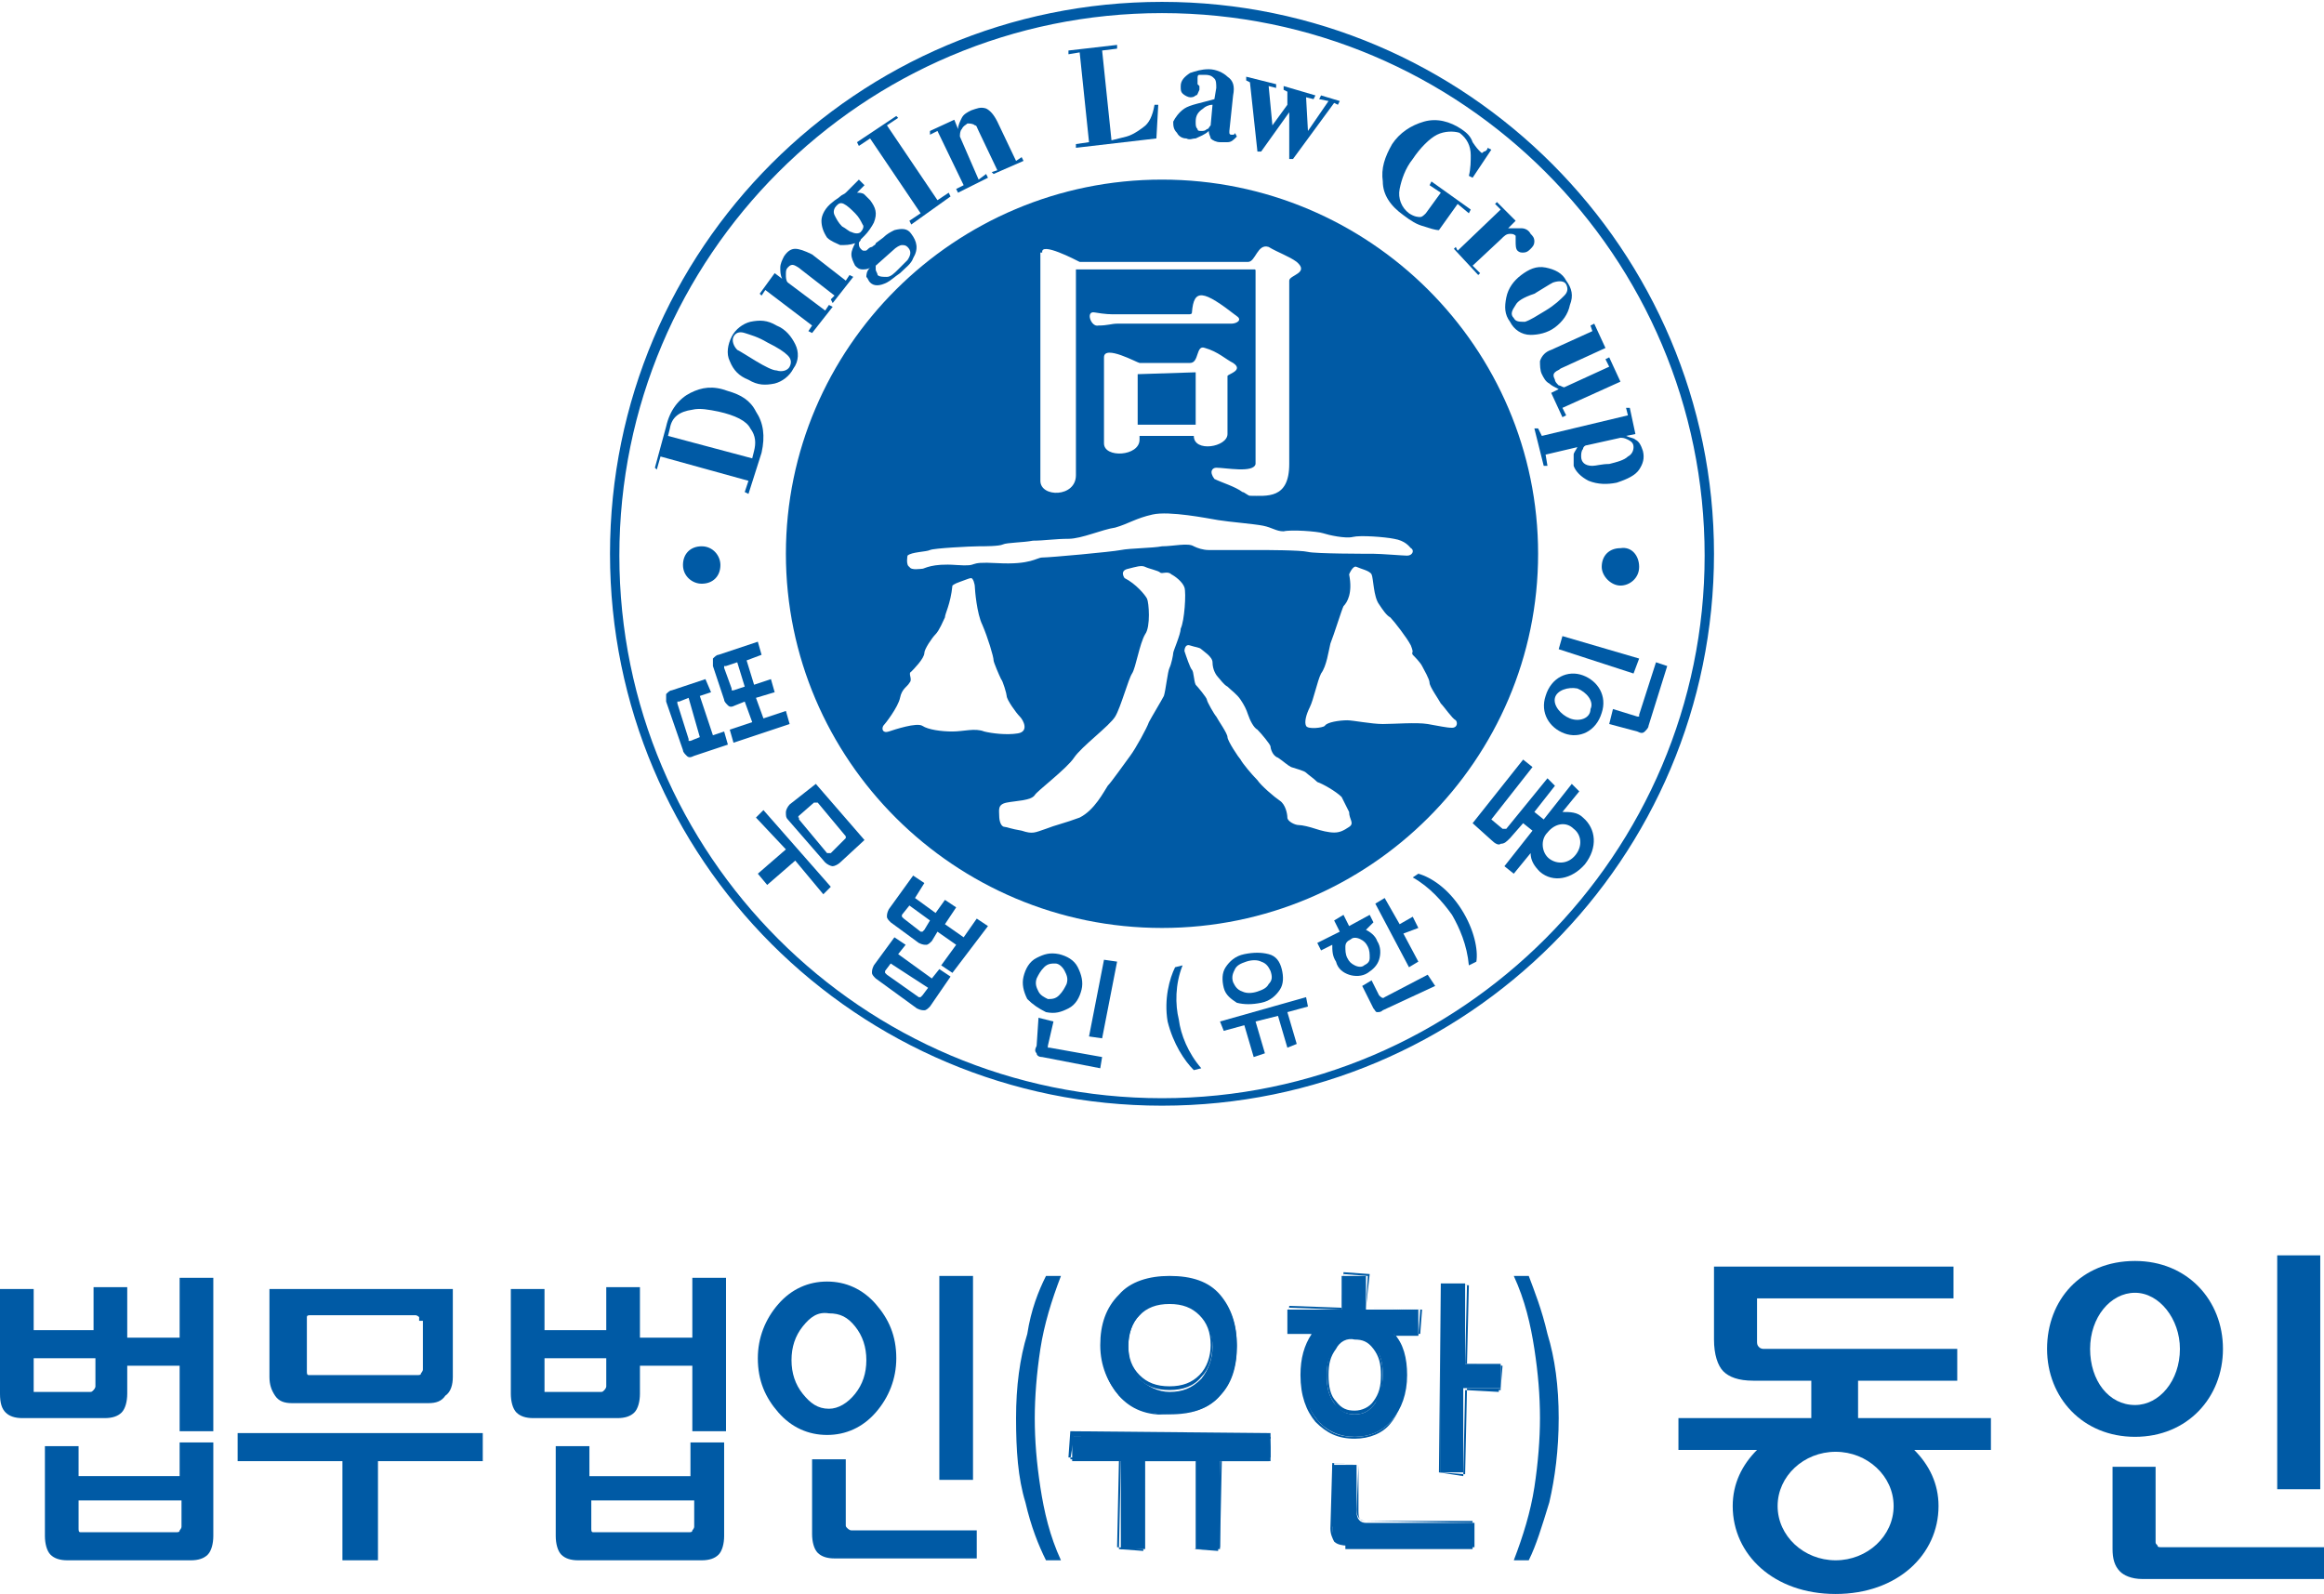 <?xml version="1.0" encoding="utf-8"?>
<!-- Generator: Adobe Illustrator 22.1.0, SVG Export Plug-In . SVG Version: 6.00 Build 0)  -->
<svg version="1.1" id="레이어_1" xmlns="http://www.w3.org/2000/svg" xmlns:xlink="http://www.w3.org/1999/xlink" x="0px"
	 y="0px" viewBox="0 0 124.2 85.2" style="enable-background:new 0 0 124.2 85.2;" xml:space="preserve">
<style type="text/css">
	.st0{fill:#005AA5;}
</style>
<g>
	<g>
		<path class="st0" d="M91.6,71.6c0,0.8,0.2,1.4,0.5,1.7c0.3,0.3,0.8,0.5,1.6,0.5h3.1v2h-7.1v1.7h4.2c-0.8,0.8-1.3,1.8-1.3,3
			c0,2.6,2.2,4.7,5.5,4.7c3.3,0,5.5-2.1,5.5-4.7c0-1.2-0.5-2.2-1.3-3h4.1v-1.7h-7.1v-2h5.3v-1.7H94.3c-0.1,0-0.2,0-0.3-0.1
			c-0.1-0.1-0.1-0.2-0.1-0.3v-2.3h10.5v-1.7H91.6V71.6z M98.1,83.4c-1.7,0-3.1-1.3-3.1-2.9c0-1.6,1.4-2.9,3.1-2.9
			c1.7,0,3.1,1.3,3.1,2.9C101.2,82.1,99.8,83.4,98.1,83.4z"/>
		<rect x="121.7" y="67.1" class="st0" width="2.3" height="12.5"/>
		<path class="st0" d="M112.9,82.8c0,0.5,0.1,0.9,0.4,1.2c0.2,0.2,0.6,0.4,1.2,0.4h9.7v-1.7h-8.7c-0.1,0-0.2,0-0.2-0.1
			c-0.1-0.1-0.1-0.1-0.1-0.2v-4h-2.3V82.8z"/>
		<path class="st0" d="M118.8,72.1c0-2.6-1.9-4.7-4.7-4.7c-2.9,0-4.7,2.1-4.7,4.7c0,2.6,1.9,4.7,4.7,4.7
			C116.9,76.8,118.8,74.7,118.8,72.1z M111.7,72.1c0-1.7,1.1-3,2.4-3c1.3,0,2.4,1.4,2.4,3c0,1.7-1.1,3-2.4,3
			C112.7,75.1,111.7,73.8,111.7,72.1z"/>
	</g>
	<path class="st0" d="M0,68.9h1.8v2.2H5v-2.3h1.8v2.7h2.8v-3.2h1.8v8.2H9.6V73H6.8v1.5c0,0.4-0.1,0.8-0.3,1
		c-0.2,0.2-0.5,0.3-0.9,0.3H1.2c-0.4,0-0.7-0.1-0.9-0.3C0.1,75.3,0,75,0,74.5V68.9z M9.6,77.1h1.8v5c0,0.4-0.1,0.8-0.3,1
		c-0.2,0.2-0.5,0.3-0.9,0.3H3.6c-0.4,0-0.7-0.1-0.9-0.3c-0.2-0.2-0.3-0.6-0.3-1v-4.8h1.8v1.6h5.4V77.1z M1.8,72.6v1.6
		c0,0.1,0,0.2,0,0.2c0,0,0.1,0,0.2,0h2.8c0.1,0,0.1,0,0.2-0.1c0,0,0.1-0.1,0.1-0.2v-1.5H1.8z M4.2,80.3v1.4c0,0.1,0,0.2,0.1,0.2
		c0,0,0.1,0,0.2,0h4.9c0.1,0,0.2,0,0.2-0.1c0,0,0.1-0.1,0.1-0.2v-1.4H4.2z"/>
	<path class="st0" d="M27.3,68.9h1.8v2.2h3.3v-2.3h1.8v2.7H37v-3.2h1.8v8.2H37V73h-2.8v1.5c0,0.4-0.1,0.8-0.3,1
		c-0.2,0.2-0.5,0.3-0.9,0.3h-4.5c-0.4,0-0.7-0.1-0.9-0.3c-0.2-0.2-0.3-0.6-0.3-1V68.9z M36.9,77.1h1.8v5c0,0.4-0.1,0.8-0.3,1
		c-0.2,0.2-0.5,0.3-0.9,0.3h-6.6c-0.4,0-0.7-0.1-0.9-0.3c-0.2-0.2-0.3-0.6-0.3-1v-4.8h1.8v1.6h5.4V77.1z M29.1,72.6v1.6
		c0,0.1,0,0.2,0,0.2c0,0,0.1,0,0.2,0h2.8c0.1,0,0.1,0,0.2-0.1c0,0,0.1-0.1,0.1-0.2v-1.5H29.1z M31.6,80.3v1.4c0,0.1,0,0.2,0.1,0.2
		c0,0,0.1,0,0.2,0h4.9c0.1,0,0.2,0,0.2-0.1c0,0,0.1-0.1,0.1-0.2v-1.4H31.6z"/>
	<path class="st0" d="M12.7,78.1v-1.5h13.1v1.5h-5.6v5.3h-1.9v-5.3H12.7z M14.5,68.9h9.6c0.1,0,0.1,0,0.1,0c0,0,0,0.1,0,0.1v4.6
		c0,0.4-0.1,0.8-0.4,1c-0.2,0.3-0.5,0.4-0.9,0.4h-7.3c-0.4,0-0.7-0.1-0.9-0.4c-0.2-0.3-0.3-0.6-0.3-1V68.9z M22.4,70.6
		c0-0.1,0-0.2,0-0.2c0,0-0.1-0.1-0.2-0.1h-5.6c-0.1,0-0.2,0-0.2,0.1c0,0,0,0.1,0,0.2v2.7c0,0.1,0,0.2,0.1,0.2c0,0,0.1,0,0.2,0h5.6
		c0.1,0,0.2,0,0.2-0.1c0,0,0.1-0.1,0.1-0.2V70.6z"/>
	<path class="st0" d="M41.6,75.5c-0.7-0.8-1.1-1.7-1.1-2.9c0-1.1,0.4-2.1,1.1-2.9c0.7-0.8,1.6-1.2,2.6-1.2c1,0,1.9,0.4,2.6,1.2
		c0.7,0.8,1.1,1.7,1.1,2.9c0,1.1-0.4,2.1-1.1,2.9c-0.7,0.8-1.6,1.2-2.6,1.2C43.2,76.7,42.3,76.3,41.6,75.5z M42.9,70.9
		c-0.4,0.5-0.6,1.1-0.6,1.8c0,0.7,0.2,1.3,0.6,1.8c0.4,0.5,0.8,0.8,1.4,0.8c0.5,0,1-0.3,1.4-0.8c0.4-0.5,0.6-1.1,0.6-1.8
		c0-0.7-0.2-1.3-0.6-1.8c-0.4-0.5-0.8-0.7-1.4-0.7C43.7,70.1,43.3,70.4,42.9,70.9z M43.4,78h1.8v3.5c0,0.1,0,0.1,0.1,0.2
		c0,0,0.1,0.1,0.2,0.1h6.7v1.5h-7.6c-0.4,0-0.7-0.1-0.9-0.3c-0.2-0.2-0.3-0.6-0.3-1V78z M50.2,68.2H52v10.9h-1.8V68.2z"/>
	<path class="st0" d="M82.7,71.3c0.4,1.3,0.6,2.8,0.6,4.5c0,1.7-0.2,3.2-0.5,4.5c-0.4,1.3-0.7,2.3-1.1,3.1h-0.8
		c0.5-1.3,0.9-2.6,1.1-3.9c0.2-1.3,0.3-2.6,0.3-3.7c0-1.2-0.1-2.4-0.3-3.7c-0.2-1.3-0.5-2.6-1.1-3.9h0.8C82,69,82.4,70,82.7,71.3z"
		/>
	<path class="st0" d="M55.9,68.2h0.8c-0.5,1.3-0.9,2.6-1.1,3.9c-0.2,1.3-0.3,2.6-0.3,3.7c0,1.2,0.1,2.4,0.3,3.7
		c0.2,1.3,0.5,2.6,1.1,3.9h-0.8c-0.4-0.8-0.8-1.8-1.1-3.1c-0.4-1.3-0.5-2.8-0.5-4.5c0-1.7,0.2-3.2,0.6-4.5
		C55.1,70,55.5,69,55.9,68.2z"/>
	<g>
		<g>
			<path class="st0" d="M67.8,78.1h-2.6v4.7h-1.3v-4.7h-2.7v4.7h-1.3v-4.7h-2.6v-1.3h10.6V78.1z M66.1,72c0,1.1-0.3,2-0.9,2.6
				c-0.6,0.7-1.5,1-2.7,1c-1.2,0-2-0.3-2.7-1c-0.6-0.7-0.9-1.5-0.9-2.6c0-1.1,0.3-2,0.9-2.7c0.6-0.7,1.5-1,2.7-1c1.1,0,2,0.3,2.7,1
				C65.8,70,66.1,70.8,66.1,72z M64.8,72c0-0.7-0.2-1.2-0.6-1.7c-0.4-0.4-1-0.7-1.7-0.7c-0.7,0-1.2,0.2-1.6,0.7
				c-0.4,0.4-0.6,1-0.6,1.7c0,0.7,0.2,1.2,0.6,1.7c0.4,0.4,1,0.7,1.6,0.7c0.7,0,1.2-0.2,1.7-0.7C64.6,73.2,64.8,72.6,64.8,72z"/>
			<path class="st0" d="M63.8,82.8l0.1-4.7l-2.7-0.1l-0.1,4.8l-1.4-0.1l0.1-4.7l-2.7-0.1l0.1-1.4l10.7,0.1v1.3h-0.1v0.1l-2.5-0.1
				l-0.1,4.8L63.8,82.8L63.8,82.8z M63.9,78.1l-0.1,4.7l1.3,0.1l0.1-4.8h2.6l0.1-1.2l-10.5-0.1L57.2,78l2.7,0.1l-0.1,4.7l1.3,0.1
				l0.1-4.8L63.9,78.1L63.9,78.1z M59.8,74.6c-0.6-0.7-1-1.6-1-2.7l0,0c0-1.1,0.3-2,1-2.7l0,0c0.6-0.7,1.6-1,2.7-1l0,0
				c1.2,0,2.1,0.3,2.7,1l0,0c0.6,0.7,0.9,1.6,0.9,2.7l0,0c0,1.1-0.3,2-0.9,2.7l0,0c-0.6,0.7-1.6,1-2.7,1l0,0
				C61.3,75.7,60.4,75.3,59.8,74.6L59.8,74.6z M59.9,69.3C59.3,70,59,70.9,59,72l0,0c0,1.1,0.3,2,0.9,2.6l0,0c0.6,0.6,1.5,1,2.6,1
				l0,0c1.1,0,2-0.3,2.6-1l0,0C65.7,73.9,66,73,66,72l0,0c0-1.1-0.3-2-0.9-2.6l0,0c-0.6-0.7-1.5-1-2.6-1l0,0
				C61.4,68.4,60.5,68.7,59.9,69.3L59.9,69.3z M62.5,74.3c-0.7,0-1.3-0.2-1.7-0.7l0,0c-0.4-0.4-0.6-1-0.6-1.7l0,0
				c0-0.7,0.2-1.3,0.6-1.7l0,0c0.4-0.4,1-0.7,1.7-0.7l0,0c0.7,0,1.3,0.2,1.7,0.7l0,0c0.4,0.4,0.6,1,0.6,1.7l0,0
				c0,0.7-0.2,1.3-0.6,1.7l0,0C63.8,74.1,63.2,74.3,62.5,74.3L62.5,74.3C62.5,74.3,62.5,74.3,62.5,74.3L62.5,74.3z M60.9,70.3
				c-0.4,0.4-0.6,1-0.6,1.6l0,0c0,0.7,0.2,1.2,0.6,1.6l0,0c0.4,0.4,0.9,0.6,1.6,0.6l0,0c0.7,0,1.2-0.2,1.6-0.6l0,0
				c0.4-0.4,0.6-1,0.6-1.6l0,0c0-0.7-0.2-1.2-0.6-1.6l0,0c-0.4-0.4-0.9-0.6-1.6-0.6l0,0C61.8,69.7,61.3,69.9,60.9,70.3L60.9,70.3z"
				/>
		</g>
		<g>
			<path class="st0" d="M75.2,73.5c0,1-0.3,1.8-0.8,2.4c-0.5,0.6-1.2,0.9-2,0.9c-0.8,0-1.5-0.3-2-0.9c-0.5-0.6-0.8-1.4-0.8-2.4
				c0-0.9,0.2-1.6,0.6-2.2h-1.4v-1.3h2.9v-1.8H73v1.8h2.8v1.3h-1.3C75,71.8,75.2,72.6,75.2,73.5z M73.9,73.5c0-0.6-0.1-1.1-0.4-1.4
				c-0.3-0.4-0.6-0.6-1.1-0.6s-0.8,0.2-1.1,0.6c-0.3,0.4-0.4,0.9-0.4,1.4c0,0.6,0.1,1.1,0.4,1.5c0.3,0.4,0.6,0.6,1.1,0.6
				s0.8-0.2,1.1-0.6C73.7,74.6,73.9,74.1,73.9,73.5z M78.7,82.6h-6.7c-0.3,0-0.5-0.1-0.6-0.2c-0.1-0.1-0.2-0.4-0.2-0.7v-3.4h1.3
				l0,2.5c0,0.4,0.2,0.6,0.5,0.6h5.7V82.6z M80.1,74.2h-1.9l0,4.5H77V68.6h1.3l0,4.3h1.9V74.2z"/>
			<path class="st0" d="M71.9,82.6c-0.3,0-0.5-0.1-0.6-0.2l0,0c-0.1-0.2-0.2-0.4-0.2-0.7l0,0l0.1-3.5l1.4,0.1l0,2.5
				c0,0.4,0.1,0.5,0.4,0.5l0,0l5.8,0.1v1.3h-0.1v0.1H71.9L71.9,82.6z M71.2,81.6c0,0.3,0.1,0.5,0.2,0.7l0,0c0.1,0.1,0.3,0.2,0.5,0.2
				l0,0h6.7l0.1-1.2h-5.7c-0.3,0-0.5-0.2-0.5-0.6l0,0l0.1-2.4l-1.3-0.1V81.6L71.2,81.6z M76.9,78.7L77,68.6l1.4,0.1l-0.1,4.2
				l1.9,0.1v1.3h-0.1v0.1l-1.8-0.1l-0.1,4.6L76.9,78.7L76.9,78.7z M77,78.7l1.3,0.1l0.1-4.6h1.8l0.1-1.2l-1.9-0.1l0.1-4.2L77,68.6
				L77,78.7L77,78.7z M72.4,76.9c-0.9,0-1.5-0.3-2.1-0.9l0,0c-0.5-0.6-0.8-1.4-0.8-2.5l0,0c0-0.9,0.2-1.6,0.6-2.2l0,0l-1.3-0.1
				l0.1-1.4l2.8,0.1l0.1-1.9l1.4,0.1L73,69.9l2.9,0.1l-0.1,1.4h-1.2c0.4,0.6,0.5,1.3,0.5,2.2l0,0c0,1-0.3,1.9-0.8,2.5l0,0
				C73.9,76.6,73.2,76.9,72.4,76.9L72.4,76.9C72.4,76.9,72.4,76.9,72.4,76.9L72.4,76.9z M68.8,71.2h1.4c0,0,0,0,0.1,0l0,0
				c0,0,0,0,0,0.1l0,0c-0.4,0.6-0.6,1.3-0.6,2.2l0,0c0,1,0.2,1.8,0.7,2.4l0,0c0.5,0.6,1.1,0.9,2,0.9l0,0c0.8,0,1.5-0.3,2-0.9l0,0
				c0.5-0.6,0.7-1.4,0.7-2.4l0,0c0-0.9-0.2-1.6-0.6-2.2l0,0c0,0,0,0,0-0.1l0,0c0,0,0,0,0.1,0l0,0l1.3,0.1l0.1-1.3L73,69.9l0.1-1.7
				l-1.3-0.1L71.7,70l-2.8-0.1L68.8,71.2L68.8,71.2z M72.4,75.6c-0.5,0-0.9-0.2-1.1-0.6l0,0c-0.3-0.4-0.4-0.9-0.4-1.5l0,0
				c0-0.6,0.1-1.1,0.4-1.5l0,0c0.3-0.4,0.7-0.6,1.1-0.6l0,0c0.5,0,0.9,0.2,1.1,0.6l0,0c0.3,0.4,0.4,0.9,0.4,1.5l0,0
				c0,0.6-0.1,1.1-0.4,1.5l0,0C73.2,75.4,72.9,75.6,72.4,75.6L72.4,75.6C72.4,75.6,72.4,75.6,72.4,75.6L72.4,75.6z M71.4,72.1
				c-0.3,0.4-0.4,0.8-0.4,1.4l0,0c0,0.6,0.1,1.1,0.4,1.4l0,0c0.3,0.4,0.6,0.5,1,0.5l0,0c0.4,0,0.8-0.2,1-0.5l0,0
				c0.3-0.4,0.4-0.8,0.4-1.4l0,0c0-0.6-0.1-1-0.4-1.4l0,0c-0.3-0.4-0.6-0.5-1-0.5l0,0C72,71.5,71.6,71.7,71.4,72.1L71.4,72.1z"/>
		</g>
	</g>
</g>
<g>
	<path class="st0" d="M63.8,57.2c-0.5-0.5-1.1-1.4-1.4-2.6c-0.2-1.2,0.1-2.3,0.4-2.9l0.4-0.1c-0.4,1-0.4,2.1-0.2,2.9
		c0.1,0.8,0.5,1.8,1.2,2.6L63.8,57.2L63.8,57.2z"/>
	<path class="st0" d="M78.9,51.4l-0.4,0.2c-0.1-1.1-0.5-2-0.9-2.7c-0.5-0.7-1.2-1.5-2.1-2l0.3-0.2c0.7,0.2,1.6,0.8,2.3,1.9
		C78.8,49.7,79,50.8,78.9,51.4L78.9,51.4z"/>
	<g>
		<polygon class="st0" points="63.9,19.9 60.8,20 60.8,22.7 63.9,22.7 		"/>
		<path class="st0" d="M62.1,9.6c-11.1,0-20.1,9-20.1,20c0,11,9,20,20.1,20c11.1,0,20.1-9,20.1-20C82.2,18.6,73.2,9.6,62.1,9.6z
			 M55.7,13.5c-0.1-0.6,1.8,0.4,2,0.5h9c0.4,0,0.5-1,1.1-0.8c0.5,0.3,1.1,0.5,1.5,0.8c0.7,0.6-0.4,0.7-0.4,1v9.8
			c0,1.9-1.2,1.7-2.1,1.7c-0.1,0-0.3-0.2-0.4-0.2c-0.4-0.3-1.1-0.5-1.5-0.7C64.6,25.2,64.8,25,65,25c0.5,0,2,0.3,2.1-0.2V14.5
			c0-0.1,0-0.1-0.1-0.1h-9.5v11c0,1.2-1.9,1.2-1.9,0.3V13.5z M59,19.1c0-0.7,1.8,0.3,1.9,0.3h2.7c0.5,0,0.3-1,0.8-0.8
			c0.7,0.2,1.1,0.6,1.5,0.8c0.6,0.4-0.3,0.6-0.3,0.7v3.1c0,0.7-1.8,1-1.8,0.1v0h-2.9v0.2c0,0.9-1.9,1-1.9,0.2V19.1z M58.7,17.4
			c-0.4,0.1-0.7-0.8-0.2-0.7c0.6,0.1,0.8,0.1,1.2,0.1c0.4,0,1.9,0,3.8,0c0.1,0,0.2,0,0.2-0.1c0.1-1.3,0.6-1.2,2.4,0.2
			c0.3,0.2,0,0.4-0.3,0.4c-3.6,0-5.3,0-6.1,0C59.4,17.3,59.2,17.4,58.7,17.4z M48.5,29.7c0.2-0.2,1-0.2,1.2-0.3
			c0.2-0.1,2.2-0.2,2.6-0.2c0.3,0,1.1,0,1.3-0.1c0.2-0.1,1.1-0.1,1.6-0.2c0.6,0,1.2-0.1,1.9-0.1c0.7,0,1.8-0.5,2.5-0.6
			c0.7-0.2,1.1-0.5,2-0.7c0.9-0.2,2.9,0.2,3.5,0.3c0.6,0.1,1.9,0.2,2.4,0.3c0.5,0.1,0.7,0.3,1.1,0.3c0.4-0.1,1.8,0,2.1,0.1
			c0.3,0.1,1.2,0.3,1.6,0.2c0.4-0.1,1.7,0,2.2,0.1c0.6,0.1,0.8,0.4,0.9,0.5c0.2,0.1,0.1,0.4-0.2,0.4c-0.2,0-1.4-0.1-1.8-0.1
			c-0.4,0-3.1,0-3.5-0.1c-0.4-0.1-2.3-0.1-2.6-0.1c-0.3,0-2.5,0-2.7,0c-0.3,0-0.6-0.1-0.8-0.2c-0.3-0.2-1.1,0-1.7,0
			c-0.5,0.1-1.7,0.1-2.2,0.2c-0.5,0.1-3.8,0.4-4.2,0.4c-0.3,0-0.6,0.4-2.4,0.3c-1.8-0.1-0.8,0.2-2.2,0.1c-1.3-0.1-1.7,0.2-1.8,0.2
			c-0.1,0-0.6,0.1-0.7-0.1C48.4,30.2,48.5,29.7,48.5,29.7z M50.9,39.1c-0.6,0-1.3-0.1-1.6-0.3c-0.3-0.2-1.5,0.2-1.8,0.3
			c-0.3,0.1-0.4-0.1-0.3-0.3c0.1-0.1,0.8-1,0.9-1.5c0.1-0.5,0.4-0.6,0.5-0.8c0.2-0.2-0.1-0.5,0.1-0.6c0.1-0.1,0.7-0.7,0.7-1
			c0-0.2,0.4-0.8,0.6-1c0.2-0.2,0.4-0.7,0.5-0.9c0-0.2,0.3-0.7,0.4-1.7c0,0,0.1-0.1,0.4-0.2c0.3-0.1,0.5-0.2,0.6-0.2
			c0.1,0,0.2,0.3,0.2,0.5c0,0.1,0.1,1.4,0.4,2c0.3,0.7,0.6,1.7,0.6,1.9c0,0.1,0.3,0.8,0.4,1c0.1,0.1,0.3,0.8,0.3,0.9
			c0,0.2,0.5,0.9,0.7,1.1c0.2,0.2,0.5,0.8-0.1,0.9c-0.6,0.1-1.4,0-1.8-0.1C52.1,38.9,51.5,39.1,50.9,39.1z M62.7,34.9
			c0,0.1-0.1,0.6-0.2,0.8c-0.1,0.2-0.2,1.2-0.3,1.5c-0.1,0.2-0.7,1.2-0.8,1.4c-0.1,0.3-0.7,1.4-1,1.8c-0.3,0.4-1,1.4-1.2,1.6
			c-0.2,0.3-0.7,1.3-1.5,1.7c-0.8,0.3-1.3,0.4-1.8,0.6c-0.6,0.2-0.7,0.3-1.3,0.1c-0.6-0.1-0.8-0.2-0.9-0.2c-0.2,0-0.3-0.3-0.3-0.6
			c0-0.3-0.1-0.6,0.4-0.7c0.5-0.1,1.3-0.1,1.5-0.4c0.1-0.2,1.7-1.4,2.1-2c0.4-0.6,1.9-1.7,2.2-2.2c0.3-0.5,0.7-2,0.9-2.3
			c0.2-0.3,0.4-1.6,0.7-2.1c0.3-0.4,0.2-1.7,0.1-1.9c-0.1-0.2-0.6-0.8-1.2-1.1c0,0-0.3-0.4,0.2-0.5c0.4-0.1,0.7-0.2,0.9-0.1
			c0.2,0.1,0.7,0.2,0.8,0.3c0.1,0.1,0.4-0.1,0.6,0.1c0.2,0.1,0.6,0.4,0.7,0.7c0.1,0.3,0,1.8-0.2,2.2C63.1,33.9,62.7,34.8,62.7,34.9z
			 M72.1,44.2c-0.3,0.2-0.5,0.3-0.8,0.3c-0.3,0-0.7-0.1-1-0.2c-0.3-0.1-0.7-0.2-0.9-0.2c-0.2,0-0.6-0.2-0.6-0.4
			c0-0.2-0.1-0.7-0.4-0.9c-0.3-0.2-1-0.8-1.2-1.1c-0.3-0.3-0.8-0.9-0.9-1.1c-0.1-0.1-0.7-1-0.7-1.2c0-0.2-0.5-0.9-0.6-1.1
			c-0.1-0.1-0.5-0.8-0.5-0.9c0-0.1-0.5-0.7-0.6-0.8c-0.1-0.2-0.1-0.7-0.2-0.8c-0.1-0.1-0.3-0.7-0.4-1c0,0,0-0.4,0.3-0.3
			c0.3,0.1,0.5,0.1,0.6,0.2c0.1,0.1,0.6,0.4,0.6,0.7c0,0.4,0.2,0.7,0.3,0.8c0.1,0.1,0.3,0.4,0.5,0.5c0.2,0.2,0.5,0.4,0.7,0.7
			c0.2,0.3,0.3,0.5,0.4,0.8c0.1,0.3,0.3,0.7,0.5,0.8c0.2,0.2,0.7,0.8,0.7,0.9c0,0.1,0.1,0.5,0.4,0.6c0.3,0.2,0.5,0.4,0.7,0.5
			c0.3,0.1,0.7,0.2,0.8,0.3c0.1,0.1,0.4,0.3,0.6,0.5c0.3,0.1,1,0.5,1.3,0.8c0.2,0.4,0.3,0.6,0.4,0.8C72.1,43.8,72.4,44,72.1,44.2z
			 M77.6,38.9c-0.3,0-0.7-0.1-1.3-0.2c-0.6-0.1-1.8,0-2.4,0c-0.6,0-1.6-0.2-1.9-0.2c-0.4,0-1.1,0.1-1.2,0.3c-0.1,0.1-0.9,0.2-1,0
			c-0.1-0.2,0-0.6,0.2-1c0.2-0.4,0.4-1.4,0.6-1.8c0.3-0.4,0.4-1.2,0.5-1.6c0.2-0.5,0.6-1.8,0.7-2c0.2-0.2,0.5-0.7,0.3-1.7
			c0,0,0.2-0.5,0.4-0.4c0.2,0.1,0.7,0.2,0.8,0.4c0.1,0.2,0.1,1.2,0.4,1.6c0.2,0.3,0.4,0.6,0.6,0.7c0.2,0.2,0.9,1.1,1.1,1.5
			c0.2,0.5,0,0.3,0.1,0.5c0.1,0.1,0.4,0.4,0.5,0.6c0.1,0.2,0.4,0.7,0.4,0.9c0,0.2,0.5,0.9,0.6,1.1c0.2,0.2,0.6,0.8,0.8,0.9
			C77.9,38.6,77.9,38.9,77.6,38.9z"/>
	</g>
	<path class="st0" d="M62.1,0.1c-16.3,0-29.5,13.2-29.5,29.5c0,16.3,13.2,29.5,29.5,29.5c16.3,0,29.5-13.2,29.5-29.5
		C91.6,13.4,78.4,0.1,62.1,0.1L62.1,0.1z M62.1,58.7c-16,0-29-13-29-29c0-16,13-29,29-29c16,0,29,13,29,29
		C91.1,45.6,78.1,58.7,62.1,58.7L62.1,58.7z"/>
	<path class="st0" d="M38.5,30.2c0,0.6-0.4,1-1,1c-0.5,0-1-0.4-1-1c0-0.6,0.4-1,1-1C38.1,29.2,38.5,29.7,38.5,30.2L38.5,30.2z"/>
	<path class="st0" d="M79.7,44.9c0.2,0.2,0.4,0.3,0.5,0.2c0.2,0,0.3-0.1,0.5-0.3l0.7-0.8l0.5,0.4l-1.5,1.9l0.5,0.4l0.9-1.1
		c0,0.4,0.2,0.7,0.5,1c0.7,0.6,1.7,0.4,2.4-0.4c0.7-0.9,0.6-1.9-0.1-2.5c-0.3-0.3-0.7-0.3-1.1-0.3l0.9-1.1L84,41.9l-1.5,1.9
		l-0.5-0.4l1.1-1.4l-0.4-0.4l-2.2,2.7c0,0,0,0-0.1,0c0,0-0.1,0-0.1,0l-0.6-0.5l2.2-2.8l-0.5-0.4l-2.7,3.4L79.7,44.9z M84.2,45.7
		c-0.4,0.5-1,0.5-1.4,0.2c-0.4-0.3-0.5-1-0.1-1.4c0.4-0.5,1-0.6,1.4-0.2C84.5,44.6,84.6,45.2,84.2,45.7z"/>
	<g>
		<polygon class="st0" points="87.3,36 87.6,35.2 83.5,34 83.3,34.7 		"/>
		<path class="st0" d="M87.5,39.1c0.2,0.1,0.3,0.1,0.4,0c0.1-0.1,0.2-0.2,0.2-0.3l1-3.2l-0.6-0.2l-0.9,2.8c0,0,0,0,0,0.1
			c0,0,0,0-0.1,0l-1.3-0.4L86,38.7L87.5,39.1z"/>
		<path class="st0" d="M84.6,36.1c-0.8-0.3-1.7,0.1-2,1.1c-0.3,0.9,0.2,1.7,1,2c0.8,0.3,1.7-0.1,2-1.1
			C85.9,37.2,85.4,36.4,84.6,36.1z M83.9,38.4c-0.5-0.2-0.9-0.7-0.8-1.1c0.1-0.4,0.7-0.6,1.2-0.5c0.5,0.2,0.9,0.7,0.7,1.1
			C85,38.4,84.4,38.6,83.9,38.4z"/>
	</g>
	<path class="st0" d="M48.8,46.8l0.6,0.4L48.9,48l1.1,0.8l0.5-0.7l0.6,0.4l-0.6,0.9l1,0.7l0.7-1l0.6,0.4L50.9,52l-0.6-0.4l0.8-1.1
		l-1-0.7l-0.3,0.5c-0.1,0.1-0.2,0.2-0.3,0.2c-0.1,0-0.2,0-0.4-0.1l-1.5-1.1c-0.1-0.1-0.2-0.2-0.2-0.3c0-0.1,0-0.2,0.1-0.4L48.8,46.8
		z M50.2,51.8l0.6,0.4l-1.1,1.6c-0.1,0.1-0.2,0.2-0.3,0.2c-0.1,0-0.2,0-0.4-0.1l-2.2-1.6c-0.1-0.1-0.2-0.2-0.2-0.3
		c0-0.1,0-0.2,0.1-0.4l1.1-1.5l0.6,0.4L48,51l1.8,1.3L50.2,51.8z M48.6,48.4l-0.4,0.5c0,0,0,0.1,0,0.1c0,0,0,0,0.1,0.1l0.9,0.7
		c0,0,0.1,0,0.1,0c0,0,0,0,0.1-0.1l0.3-0.5L48.6,48.4z M47.6,51.5l-0.3,0.4c0,0,0,0.1,0,0.1c0,0,0,0,0.1,0.1l1.7,1.2
		c0,0,0.1,0,0.1,0c0,0,0,0,0.1-0.1l0.3-0.4L47.6,51.5z"/>
	<path class="st0" d="M40.5,34.3l0.2,0.7l-0.8,0.3l0.4,1.3l0.9-0.3l0.2,0.7l-1,0.3l0.4,1.1L42,38l0.2,0.7l-3,1L39,39l1.2-0.4
		l-0.4-1.1l-0.5,0.2c-0.2,0.1-0.3,0.1-0.4,0c-0.1-0.1-0.2-0.2-0.2-0.3l-0.6-1.8c0-0.1,0-0.3,0-0.4c0.1-0.1,0.2-0.2,0.3-0.2
		L40.5,34.3z M38.7,39.1l0.2,0.7l-1.8,0.6c-0.2,0.1-0.3,0.1-0.4,0c-0.1-0.1-0.2-0.2-0.2-0.3l-0.9-2.6c0-0.1,0-0.3,0-0.4
		c0.1-0.1,0.2-0.2,0.3-0.2l1.8-0.6L38,37l-0.6,0.2l0.7,2.1L38.7,39.1z M39.4,35.4l-0.6,0.2c0,0-0.1,0-0.1,0c0,0,0,0,0,0.1l0.4,1.1
		c0,0,0,0.1,0,0.1c0,0,0,0,0.1,0l0.6-0.2L39.4,35.4z M36.8,37.3l-0.5,0.2c0,0-0.1,0-0.1,0c0,0,0,0,0,0.1l0.6,1.9c0,0,0,0.1,0,0.1
		c0,0,0,0,0.1,0l0.5-0.2L36.8,37.3z"/>
	<path class="st0" d="M40.4,43.7l0.4-0.4l3.6,4.1L44,47.8l-1.5-1.8l-1.5,1.3l-0.5-0.6l1.5-1.3L40.4,43.7z M43.6,41.9l2.6,3
		c0,0,0,0,0,0c0,0,0,0,0,0l-1.3,1.2c-0.1,0.1-0.3,0.2-0.4,0.2c-0.1,0-0.3-0.1-0.4-0.2l-2-2.3c-0.1-0.1-0.1-0.2-0.1-0.4
		c0-0.1,0.1-0.3,0.2-0.4L43.6,41.9z M45.2,44.8C45.2,44.8,45.3,44.8,45.2,44.8c0-0.1,0-0.1,0-0.1l-1.5-1.8c0,0,0,0-0.1,0
		c0,0,0,0-0.1,0l-0.8,0.7c0,0-0.1,0.1,0,0.1c0,0,0,0,0,0.1l1.5,1.8c0,0,0,0,0.1,0c0,0,0,0,0.1,0L45.2,44.8z"/>
	<path class="st0" d="M54.9,53.4c-0.2-0.4-0.3-0.8-0.2-1.2c0.1-0.4,0.3-0.8,0.7-1c0.4-0.2,0.7-0.3,1.2-0.2c0.4,0.1,0.8,0.3,1,0.7
		c0.2,0.4,0.3,0.8,0.2,1.2c-0.1,0.4-0.3,0.8-0.7,1c-0.4,0.2-0.7,0.3-1.2,0.2C55.5,53.9,55.2,53.7,54.9,53.4z M55.8,51.7
		c-0.2,0.2-0.3,0.4-0.4,0.6c-0.1,0.3,0,0.5,0.1,0.7c0.1,0.2,0.3,0.3,0.5,0.4c0.2,0,0.4,0,0.6-0.2c0.2-0.2,0.3-0.4,0.4-0.6
		c0.1-0.3,0-0.5-0.1-0.7c-0.1-0.2-0.3-0.4-0.5-0.4C56.2,51.5,56,51.5,55.8,51.7z M55.5,54.4l0.8,0.2l-0.3,1.3c0,0,0,0.1,0,0.1
		c0,0,0,0,0.1,0l2.8,0.5l-0.1,0.6l-3.1-0.6c-0.2,0-0.3-0.1-0.3-0.2c-0.1-0.1-0.1-0.2,0-0.4L55.5,54.4z M59,51.3l0.7,0.1l-0.8,4.1
		l-0.7-0.1L59,51.3z"/>
	<path class="st0" d="M87.6,30.3c0,0.6-0.5,1-1,1c-0.5,0-1-0.5-1-1c0-0.6,0.4-1,1-1C87.2,29.2,87.6,29.7,87.6,30.3L87.6,30.3z"/>
	<path class="st0" d="M35.1,25.1L35,25l0.6-2.2c0.2-0.9,0.7-1.5,1.3-1.8c0.6-0.3,1.2-0.4,2-0.1c0.7,0.2,1.2,0.5,1.5,1.1
		c0.4,0.6,0.5,1.3,0.3,2.2L40,26.4l-0.2-0.1l0.2-0.6l-4.7-1.3L35.1,25.1z M35.7,23.3l4.5,1.2l0.1-0.4c0.1-0.4,0.1-0.8-0.2-1.2
		c-0.2-0.4-0.8-0.7-1.7-0.9c-0.5-0.1-1-0.2-1.4-0.1c-0.7,0.1-1.1,0.4-1.2,1L35.7,23.3z"/>
	<path class="st0" d="M39,19.3c-0.2-0.4-0.1-0.9,0.1-1.3c0.2-0.4,0.6-0.7,1-0.8c0.5-0.1,0.9-0.1,1.4,0.2c0.5,0.2,0.8,0.6,1,1
		c0.2,0.4,0.2,0.9-0.1,1.3c-0.2,0.4-0.6,0.7-1,0.8c-0.5,0.1-0.9,0.1-1.4-0.2C39.5,20.1,39.2,19.8,39,19.3z M41.5,19.8
		c0.3,0.1,0.6,0,0.7-0.2c0.1-0.2,0.1-0.4-0.1-0.6c-0.2-0.2-0.5-0.4-1.1-0.7c-0.5-0.3-0.9-0.4-1.2-0.5c-0.3-0.1-0.5,0-0.6,0.2
		c-0.1,0.2,0,0.5,0.2,0.7c0.2,0.1,0.5,0.3,1,0.6C40.9,19.6,41.3,19.8,41.5,19.8z"/>
	<path class="st0" d="M44.6,15.8l-1.8-1.4c-0.1-0.1-0.3-0.2-0.3-0.2c-0.2-0.1-0.3,0-0.4,0.1c-0.1,0.1-0.1,0.2-0.1,0.4
		c0,0.1,0,0.3,0.1,0.4l2,1.5l0.2-0.3l0.2,0.1l-1.1,1.4l-0.2-0.1l0.2-0.3l-2.5-1.9l-0.2,0.3l-0.1-0.1l0.8-1.1l0.4,0.3
		c-0.1-0.2-0.1-0.4-0.1-0.6c0-0.2,0.1-0.4,0.2-0.6c0.2-0.3,0.4-0.4,0.6-0.4c0.2,0,0.5,0.1,0.9,0.3l1.8,1.4l0.2-0.3l0.2,0.1l-1.1,1.4
		L44.4,16L44.6,15.8z"/>
	<path class="st0" d="M46.3,14.8c0-0.1,0-0.3,0.2-0.5l0,0c-0.1,0.1-0.3,0.1-0.4,0.1c-0.2,0-0.3-0.1-0.4-0.2
		c-0.1-0.2-0.2-0.4-0.2-0.6c0-0.2,0.1-0.4,0.2-0.6l0,0c-0.3,0.1-0.5,0.1-0.8,0.1c-0.2-0.1-0.5-0.2-0.7-0.4c-0.2-0.3-0.3-0.6-0.3-0.9
		c0-0.3,0.2-0.7,0.6-1c0.1-0.1,0.3-0.2,0.4-0.3c0.1-0.1,0.2-0.1,0.3-0.2l0.7-0.7l0.3,0.3l-0.4,0.4c0.1,0,0.3,0,0.4,0.1
		c0.1,0.1,0.2,0.2,0.3,0.3c0.3,0.4,0.4,0.7,0.2,1.2c-0.1,0.2-0.3,0.5-0.5,0.7c-0.1,0.1-0.1,0.1-0.1,0.1c0,0,0,0-0.1,0.1
		c0,0.1-0.1,0.1-0.1,0.2c0,0.1,0,0.2,0.1,0.3c0.1,0.1,0.1,0.1,0.2,0.1c0.1,0,0.1,0,0.2-0.1c0,0,0.1-0.1,0.2-0.1
		c0.1-0.1,0.2-0.1,0.2-0.2l0.4-0.3c0.2-0.2,0.4-0.3,0.6-0.4c0.4-0.1,0.7-0.1,0.9,0.2c0.3,0.4,0.4,0.8,0.1,1.3
		c-0.1,0.3-0.4,0.5-0.7,0.8c-0.3,0.2-0.5,0.4-0.7,0.5c-0.4,0.2-0.7,0.2-0.9,0C46.4,15,46.4,14.9,46.3,14.8z M47.4,14.8
		c0.2,0,0.4-0.2,0.6-0.4c0.2-0.2,0.4-0.4,0.5-0.5c0.2-0.3,0.2-0.5,0-0.7c-0.1-0.1-0.2-0.1-0.3-0.1c-0.1,0-0.3,0.1-0.5,0.3l-0.9,0.8
		c0,0.1,0,0.2,0,0.2c0,0.1,0.1,0.2,0.1,0.3C47,14.8,47.2,14.8,47.4,14.8z M45.5,12.4c0.2,0.1,0.4,0.1,0.5,0c0.1-0.1,0.2-0.3,0.1-0.4
		c-0.1-0.2-0.2-0.4-0.4-0.6c-0.2-0.2-0.4-0.4-0.6-0.5c-0.2-0.1-0.3,0-0.4,0.1c-0.1,0.1-0.2,0.3-0.1,0.5c0.1,0.2,0.2,0.4,0.4,0.6
		C45.2,12.2,45.4,12.4,45.5,12.4z"/>
	<path class="st0" d="M47.4,6.7l2.7,4l0.6-0.4l0.1,0.2L48.7,12l-0.1-0.2l0.6-0.4l-2.7-4l-0.6,0.4l-0.1-0.2l2.1-1.4L48,6.3L47.4,6.7z
		"/>
	<path class="st0" d="M52.7,9.3l0.1,0.2l-1.6,0.8l-0.1-0.2l0.4-0.2L50.1,7l-0.4,0.2L49.7,7l1.3-0.6l0.2,0.5c0-0.2,0.1-0.4,0.2-0.6
		c0.1-0.2,0.3-0.3,0.5-0.4c0.3-0.1,0.5-0.2,0.8-0.1c0.2,0.1,0.4,0.3,0.6,0.7l1,2.1l0.3-0.2l0.1,0.2l-1.6,0.7L53,9.2l0.3-0.1l-1-2.1
		c-0.1-0.2-0.1-0.3-0.2-0.3c-0.1-0.1-0.3-0.1-0.4-0.1c-0.1,0.1-0.2,0.1-0.3,0.3c-0.1,0.1-0.1,0.3-0.1,0.4l1,2.3L52.7,9.3z"/>
	<path class="st0" d="M60.2,7.3c0.4-0.1,0.9-0.5,0.9-0.5c0.3-0.2,0.5-0.6,0.6-1.2l0.2,0l-0.1,1.8l-4.3,0.5l0-0.2l0.7-0.1l-0.5-4.8
		l-0.6,0.1l0-0.2l2.6-0.3l0,0.2l-0.8,0.1l0.5,4.8L60.2,7.3z"/>
	<path class="st0" d="M63.3,5.8c0.3-0.2,0.9-0.3,1.6-0.5l0.1-0.6c0-0.2,0-0.4-0.1-0.5c-0.1-0.1-0.2-0.2-0.5-0.2c-0.1,0-0.2,0-0.3,0
		c-0.1,0-0.1,0.1-0.1,0.2c0,0,0,0.1,0,0.1c0,0,0,0,0,0.1l0,0.1c0,0,0.1,0.1,0.1,0.1c0,0.1,0,0.1,0,0.2C64,5,64,5.1,63.9,5.1
		c-0.1,0.1-0.2,0.1-0.3,0.1c-0.1,0-0.3-0.1-0.4-0.2c-0.1-0.1-0.1-0.2-0.1-0.4c0-0.3,0.2-0.5,0.5-0.7c0.3-0.1,0.6-0.2,1-0.2
		c0.4,0,0.8,0.2,1,0.4c0.3,0.2,0.4,0.5,0.3,1L65.7,7c0,0.1,0,0.1,0,0.1c0,0,0,0.1,0.1,0.1c0,0,0.1,0,0.1,0c0,0,0.1,0,0.1-0.1
		l0.1,0.2c-0.2,0.2-0.3,0.3-0.5,0.3c-0.1,0-0.2,0-0.4,0c-0.2,0-0.4-0.1-0.5-0.2c0-0.1-0.1-0.2-0.1-0.4c-0.2,0.2-0.5,0.3-0.7,0.4
		c-0.2,0-0.3,0.1-0.5,0c-0.2,0-0.4-0.1-0.5-0.3c-0.2-0.2-0.2-0.4-0.2-0.6C62.8,6.3,63,6,63.3,5.8z M64.5,6.9c0.1,0,0.1-0.1,0.2-0.2
		l0.1-1.1c-0.2,0-0.4,0.1-0.5,0.2C64,6,63.9,6.2,63.9,6.5c0,0.2,0,0.3,0.1,0.4C64,7,64.1,7,64.2,7C64.3,7,64.4,7,64.5,6.9z"/>
	<path class="st0" d="M68.6,4.8l0-0.2l1.7,0.5l-0.1,0.2l-0.4-0.1L69.9,7l1.1-1.6l-0.5-0.1l0.1-0.2l1,0.3l-0.1,0.2l-0.2-0.1l-2.2,3
		l-0.2,0L68.9,6l0,0l-1.5,2.1l-0.2,0l-0.4-3.7l-0.2-0.1l0-0.2l1.6,0.4l0,0.2l-0.4-0.1l0.2,2.1l0,0l0.8-1.1V4.9L68.6,4.8z"/>
	<path class="st0" d="M77.9,10.9l-1,1.4c-0.2,0-0.5-0.1-0.8-0.2c-0.4-0.1-0.7-0.3-1.1-0.6c-0.7-0.5-1.1-1.1-1.1-1.8
		c-0.1-0.7,0.1-1.3,0.5-2c0.4-0.6,1-1,1.7-1.2c0.7-0.2,1.4,0,2,0.4c0.3,0.2,0.5,0.4,0.6,0.7c0.2,0.3,0.3,0.4,0.4,0.5
		c0.1,0.1,0.1,0.1,0.2,0c0.1,0,0.2-0.1,0.2-0.2l0.2,0.1l-1,1.5l-0.2-0.1c0.1-0.4,0.1-0.8,0.1-1.1c0-0.5-0.2-0.9-0.6-1.2
		C77.7,7,77.2,7,76.8,7.2c-0.4,0.2-0.9,0.7-1.3,1.3c-0.4,0.5-0.6,1.1-0.7,1.6c-0.1,0.5,0.1,1,0.5,1.3c0.3,0.2,0.5,0.2,0.6,0.2
		c0.1,0,0.2-0.1,0.3-0.2l0.8-1.1l-0.6-0.4l0.1-0.2l2.1,1.5l-0.1,0.2L77.9,10.9z"/>
	<path class="st0" d="M77.9,13.4l2.3-2.2l-0.3-0.3l0.1-0.1l1,1l-0.4,0.4c0.3,0,0.5,0,0.7,0c0.2,0,0.4,0.1,0.5,0.3
		c0.1,0.1,0.2,0.2,0.2,0.4c0,0.2-0.1,0.3-0.2,0.4c-0.1,0.1-0.2,0.2-0.4,0.2c-0.1,0-0.2,0-0.3-0.1c-0.1-0.1-0.1-0.3-0.1-0.5
		c0-0.2,0-0.3,0-0.3c-0.1-0.1-0.2-0.1-0.3-0.1c-0.2,0-0.3,0.1-0.5,0.3l-1.5,1.4l0.4,0.4l-0.1,0.1l-1.3-1.4l0.1-0.1L77.9,13.4z"/>
	<path class="st0" d="M82.6,14.3c0.5,0.1,0.9,0.3,1.1,0.7c0.3,0.4,0.4,0.8,0.2,1.3c-0.1,0.5-0.4,0.9-0.8,1.2
		c-0.4,0.3-0.9,0.4-1.3,0.4c-0.5,0-0.9-0.3-1.1-0.7c-0.3-0.4-0.3-0.8-0.2-1.3c0.1-0.5,0.4-0.9,0.8-1.2
		C81.7,14.4,82.1,14.2,82.6,14.3z M81,16.3c-0.2,0.3-0.3,0.5-0.1,0.7c0.1,0.2,0.3,0.2,0.6,0.2c0.3-0.1,0.6-0.3,1.1-0.6
		c0.5-0.3,0.8-0.6,1-0.8c0.2-0.2,0.2-0.4,0.1-0.6c-0.1-0.2-0.4-0.2-0.7-0.1c-0.2,0.1-0.5,0.3-1,0.6C81.4,15.9,81.1,16.1,81,16.3z"/>
	<path class="st0" d="M83.7,22.2l-0.2,0.1l-0.6-1.3l0.4-0.2c-0.2-0.1-0.4-0.2-0.5-0.3c-0.2-0.1-0.3-0.3-0.4-0.5
		c-0.1-0.2-0.1-0.5-0.1-0.7c0.1-0.3,0.3-0.5,0.6-0.6l2.2-1L85,17.4l0.2-0.1l0.6,1.3l-2.4,1.1c-0.1,0.1-0.2,0.1-0.3,0.2
		c-0.1,0.1-0.1,0.2,0,0.4c0,0.1,0.1,0.2,0.2,0.3c0.1,0,0.2,0.1,0.3,0.1l2.4-1.1l-0.2-0.4l0.2-0.1l0.6,1.3l-3.1,1.4L83.7,22.2z"/>
	<path class="st0" d="M82.4,23.3l4.6-1.1l-0.1-0.4l0.2,0l0.3,1.4l-0.5,0.1c0.2,0.1,0.4,0.1,0.5,0.2c0.2,0.1,0.3,0.3,0.4,0.6
		c0.1,0.4,0,0.7-0.2,1c-0.2,0.3-0.6,0.5-1.2,0.7c-0.5,0.1-1,0.1-1.5-0.1c-0.4-0.2-0.7-0.5-0.8-0.8c0-0.2,0-0.4,0-0.6
		c0-0.1,0.1-0.2,0.2-0.4l-1.7,0.4l0.1,0.6l-0.2,0l-0.5-2l0.2,0L82.4,23.3z M85.1,24.9c0.2,0,0.5-0.1,0.9-0.1c0.4-0.1,0.8-0.2,1-0.4
		c0.2-0.1,0.3-0.3,0.3-0.5c0-0.2-0.1-0.3-0.3-0.4c-0.2-0.1-0.3-0.1-0.4-0.1l-1.8,0.4c-0.1,0-0.2,0.1-0.2,0.2
		c-0.1,0.1-0.1,0.3-0.1,0.4C84.5,24.7,84.7,24.9,85.1,24.9z"/>
	<path class="st0" d="M68.5,51.8c0.1,0.4,0.1,0.8-0.1,1.1c-0.2,0.3-0.5,0.6-1,0.7c-0.5,0.1-0.9,0.1-1.3,0c-0.3-0.2-0.6-0.4-0.7-0.8
		c-0.1-0.4-0.1-0.8,0.1-1.1c0.2-0.3,0.5-0.6,1-0.7c0.5-0.1,0.9-0.1,1.3,0C68.2,51.1,68.4,51.4,68.5,51.8z M69.9,53.8l-1.1,0.3
		l0.5,1.7L68.8,56l-0.5-1.7l-1.2,0.3l0.5,1.7L67,56.5l-0.5-1.7l-1.1,0.3l-0.2-0.5l4.6-1.3L69.9,53.8z M67.9,51.9
		c-0.1-0.2-0.2-0.4-0.5-0.5c-0.2-0.1-0.5-0.1-0.8,0c-0.3,0.1-0.5,0.2-0.6,0.4c-0.1,0.2-0.2,0.4-0.1,0.7c0.1,0.2,0.2,0.4,0.5,0.5
		c0.2,0.1,0.5,0.1,0.8,0c0.3-0.1,0.5-0.2,0.6-0.4C68,52.4,68,52.2,67.9,51.9z"/>
	<path class="st0" d="M73.6,50.3c0.2,0.3,0.2,0.7,0.1,1c-0.1,0.3-0.3,0.5-0.6,0.7c-0.3,0.2-0.7,0.2-1,0.1c-0.3-0.1-0.6-0.3-0.7-0.7
		c-0.2-0.3-0.2-0.6-0.2-0.9l-0.6,0.3l-0.2-0.4l1.2-0.6l-0.3-0.6l0.5-0.3l0.3,0.6l1.1-0.6l0.2,0.4L73,49.7
		C73.2,49.8,73.5,50,73.6,50.3z M73.1,50.6c-0.1-0.2-0.2-0.3-0.4-0.4c-0.2-0.1-0.4-0.1-0.5,0c-0.2,0.1-0.3,0.2-0.3,0.4
		c0,0.2,0,0.4,0.1,0.6c0.1,0.2,0.2,0.3,0.4,0.4c0.2,0.1,0.4,0.1,0.5,0c0.2-0.1,0.3-0.2,0.3-0.4C73.2,51,73.2,50.8,73.1,50.6z
		 M76.7,52.7L73.9,54c-0.1,0.1-0.2,0.1-0.3,0.1c-0.1,0-0.1-0.1-0.2-0.2l-0.6-1.2l0.5-0.3l0.4,0.8c0.1,0.1,0.2,0.2,0.3,0.1l2.3-1.2
		L76.7,52.7z M75.8,49.6L75,49.9l0.8,1.5l-0.5,0.3l-1.8-3.4l0.5-0.3l0.8,1.4l0.7-0.4L75.8,49.6z"/>
</g>
</svg>

